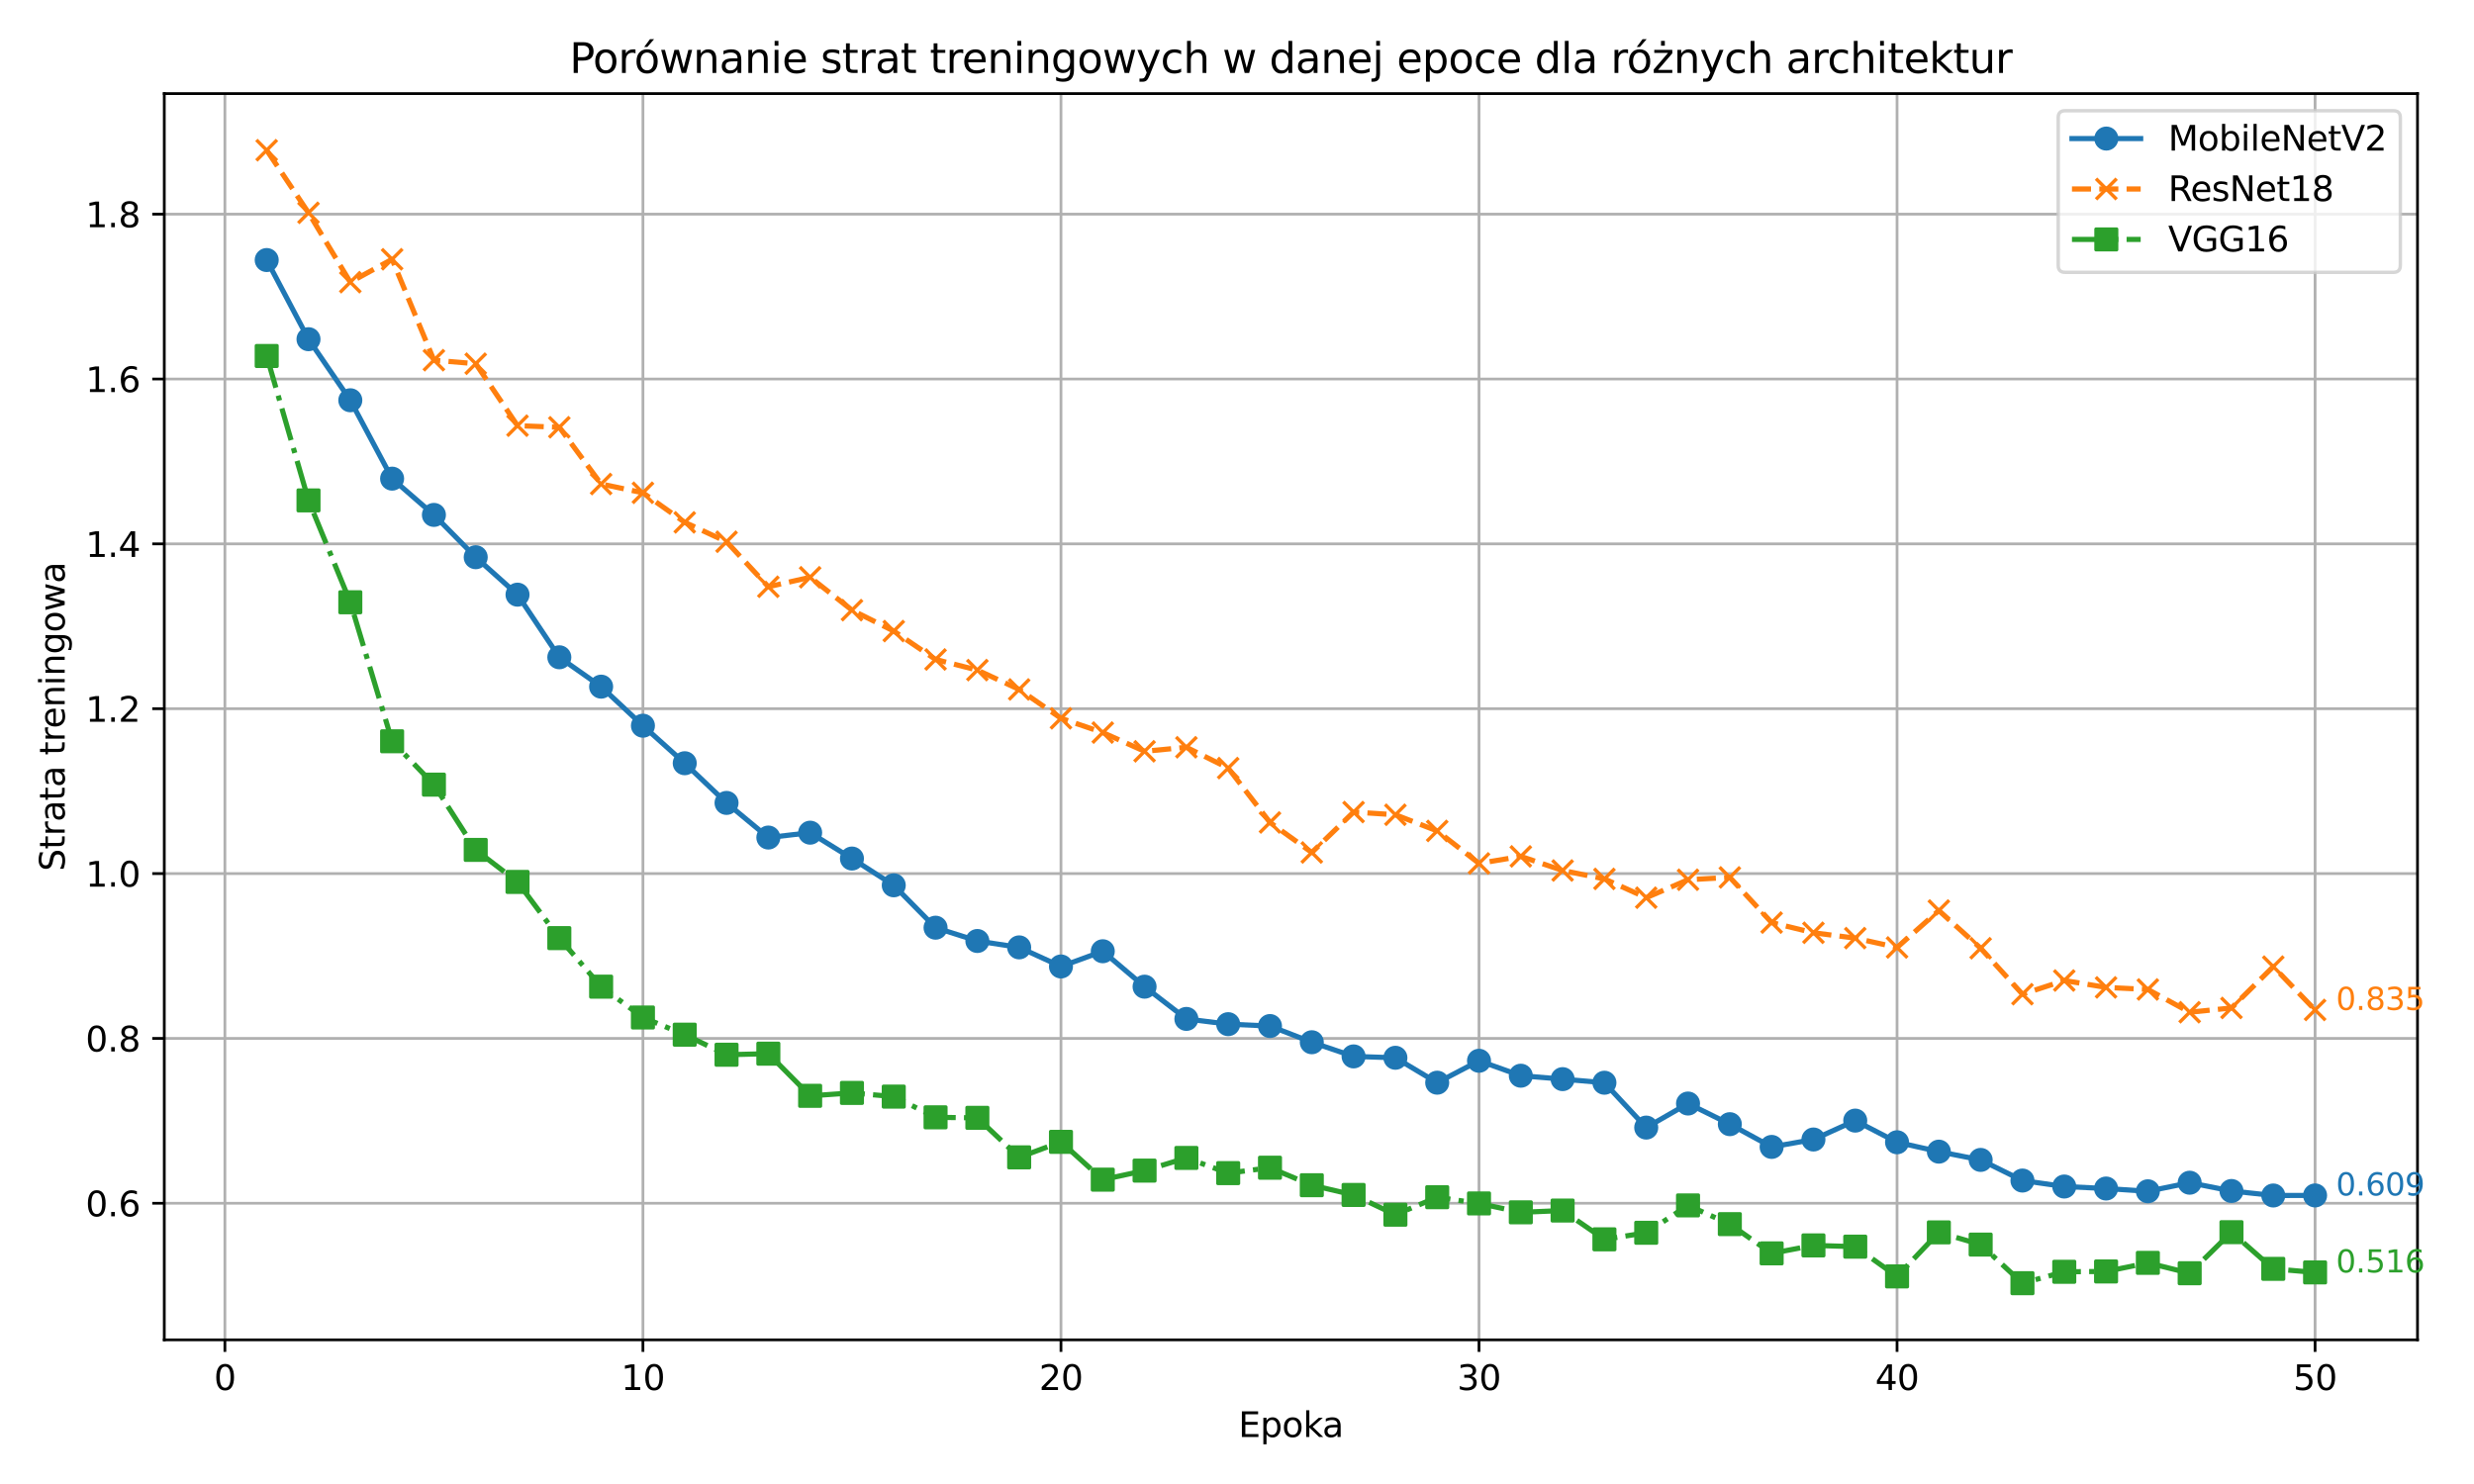 <?xml version="1.0" encoding="utf-8" standalone="no"?>
<!DOCTYPE svg PUBLIC "-//W3C//DTD SVG 1.1//EN"
  "http://www.w3.org/Graphics/SVG/1.1/DTD/svg11.dtd">
<svg xmlns:xlink="http://www.w3.org/1999/xlink" width="720pt" height="432pt" viewBox="0 0 720 432" xmlns="http://www.w3.org/2000/svg" version="1.1">
 <defs>
  <style type="text/css">*{stroke-linejoin: round; stroke-linecap: butt}</style>
 </defs>
 <g id="figure_1">
  <g id="patch_1">
   <path d="M 0 432 
L 720 432 
L 720 0 
L 0 0 
z
" style="fill: #ffffff"/>
  </g>
  <g id="axes_1">
   <g id="patch_2">
    <path d="M 47.81 390.04 
L 703.557 390.04 
L 703.557 27.24 
L 47.81 27.24 
z
" style="fill: #ffffff"/>
   </g>
   <g id="matplotlib.axis_1">
    <g id="xtick_1">
     <g id="line2d_1">
      <path d="M 65.451 390.04 
L 65.451 27.24 
" clip-path="url(#p99e6f3d05a)" style="fill: none; stroke: #b0b0b0; stroke-width: 0.8; stroke-linecap: square"/>
     </g>
     <g id="line2d_2">
      <defs>
       <path id="m5aa8c897f3" d="M 0 0 
L 0 3.5 
" style="stroke: #000000; stroke-width: 0.8"/>
      </defs>
      <g>
       <use xlink:href="#m5aa8c897f3" x="65.451" y="390.04" style="stroke: #000000; stroke-width: 0.8"/>
      </g>
     </g>
     <g id="text_1">
      <!-- 0 -->
      <g transform="translate(62.269 404.638) scale(0.1 -0.1)">
       <defs>
        <path id="DejaVuSans-30" d="M 2034 4250 
Q 1547 4250 1301 3770 
Q 1056 3291 1056 2328 
Q 1056 1369 1301 889 
Q 1547 409 2034 409 
Q 2525 409 2770 889 
Q 3016 1369 3016 2328 
Q 3016 3291 2770 3770 
Q 2525 4250 2034 4250 
z
M 2034 4750 
Q 2819 4750 3233 4129 
Q 3647 3509 3647 2328 
Q 3647 1150 3233 529 
Q 2819 -91 2034 -91 
Q 1250 -91 836 529 
Q 422 1150 422 2328 
Q 422 3509 836 4129 
Q 1250 4750 2034 4750 
z
" transform="scale(0.016)"/>
       </defs>
       <use xlink:href="#DejaVuSans-30"/>
      </g>
     </g>
    </g>
    <g id="xtick_2">
     <g id="line2d_3">
      <path d="M 187.111 390.04 
L 187.111 27.24 
" clip-path="url(#p99e6f3d05a)" style="fill: none; stroke: #b0b0b0; stroke-width: 0.8; stroke-linecap: square"/>
     </g>
     <g id="line2d_4">
      <g>
       <use xlink:href="#m5aa8c897f3" x="187.111" y="390.04" style="stroke: #000000; stroke-width: 0.8"/>
      </g>
     </g>
     <g id="text_2">
      <!-- 10 -->
      <g transform="translate(180.748 404.638) scale(0.1 -0.1)">
       <defs>
        <path id="DejaVuSans-31" d="M 794 531 
L 1825 531 
L 1825 4091 
L 703 3866 
L 703 4441 
L 1819 4666 
L 2450 4666 
L 2450 531 
L 3481 531 
L 3481 0 
L 794 0 
L 794 531 
z
" transform="scale(0.016)"/>
       </defs>
       <use xlink:href="#DejaVuSans-31"/>
       <use xlink:href="#DejaVuSans-30" transform="translate(63.623 0)"/>
      </g>
     </g>
    </g>
    <g id="xtick_3">
     <g id="line2d_5">
      <path d="M 308.771 390.04 
L 308.771 27.24 
" clip-path="url(#p99e6f3d05a)" style="fill: none; stroke: #b0b0b0; stroke-width: 0.8; stroke-linecap: square"/>
     </g>
     <g id="line2d_6">
      <g>
       <use xlink:href="#m5aa8c897f3" x="308.771" y="390.04" style="stroke: #000000; stroke-width: 0.8"/>
      </g>
     </g>
     <g id="text_3">
      <!-- 20 -->
      <g transform="translate(302.408 404.638) scale(0.1 -0.1)">
       <defs>
        <path id="DejaVuSans-32" d="M 1228 531 
L 3431 531 
L 3431 0 
L 469 0 
L 469 531 
Q 828 903 1448 1529 
Q 2069 2156 2228 2338 
Q 2531 2678 2651 2914 
Q 2772 3150 2772 3378 
Q 2772 3750 2511 3984 
Q 2250 4219 1831 4219 
Q 1534 4219 1204 4116 
Q 875 4013 500 3803 
L 500 4441 
Q 881 4594 1212 4672 
Q 1544 4750 1819 4750 
Q 2544 4750 2975 4387 
Q 3406 4025 3406 3419 
Q 3406 3131 3298 2873 
Q 3191 2616 2906 2266 
Q 2828 2175 2409 1742 
Q 1991 1309 1228 531 
z
" transform="scale(0.016)"/>
       </defs>
       <use xlink:href="#DejaVuSans-32"/>
       <use xlink:href="#DejaVuSans-30" transform="translate(63.623 0)"/>
      </g>
     </g>
    </g>
    <g id="xtick_4">
     <g id="line2d_7">
      <path d="M 430.431 390.04 
L 430.431 27.24 
" clip-path="url(#p99e6f3d05a)" style="fill: none; stroke: #b0b0b0; stroke-width: 0.8; stroke-linecap: square"/>
     </g>
     <g id="line2d_8">
      <g>
       <use xlink:href="#m5aa8c897f3" x="430.431" y="390.04" style="stroke: #000000; stroke-width: 0.8"/>
      </g>
     </g>
     <g id="text_4">
      <!-- 30 -->
      <g transform="translate(424.068 404.638) scale(0.1 -0.1)">
       <defs>
        <path id="DejaVuSans-33" d="M 2597 2516 
Q 3050 2419 3304 2112 
Q 3559 1806 3559 1356 
Q 3559 666 3084 287 
Q 2609 -91 1734 -91 
Q 1441 -91 1130 -33 
Q 819 25 488 141 
L 488 750 
Q 750 597 1062 519 
Q 1375 441 1716 441 
Q 2309 441 2620 675 
Q 2931 909 2931 1356 
Q 2931 1769 2642 2001 
Q 2353 2234 1838 2234 
L 1294 2234 
L 1294 2753 
L 1863 2753 
Q 2328 2753 2575 2939 
Q 2822 3125 2822 3475 
Q 2822 3834 2567 4026 
Q 2313 4219 1838 4219 
Q 1578 4219 1281 4162 
Q 984 4106 628 3988 
L 628 4550 
Q 988 4650 1302 4700 
Q 1616 4750 1894 4750 
Q 2613 4750 3031 4423 
Q 3450 4097 3450 3541 
Q 3450 3153 3228 2886 
Q 3006 2619 2597 2516 
z
" transform="scale(0.016)"/>
       </defs>
       <use xlink:href="#DejaVuSans-33"/>
       <use xlink:href="#DejaVuSans-30" transform="translate(63.623 0)"/>
      </g>
     </g>
    </g>
    <g id="xtick_5">
     <g id="line2d_9">
      <path d="M 552.091 390.04 
L 552.091 27.24 
" clip-path="url(#p99e6f3d05a)" style="fill: none; stroke: #b0b0b0; stroke-width: 0.8; stroke-linecap: square"/>
     </g>
     <g id="line2d_10">
      <g>
       <use xlink:href="#m5aa8c897f3" x="552.091" y="390.04" style="stroke: #000000; stroke-width: 0.8"/>
      </g>
     </g>
     <g id="text_5">
      <!-- 40 -->
      <g transform="translate(545.728 404.638) scale(0.1 -0.1)">
       <defs>
        <path id="DejaVuSans-34" d="M 2419 4116 
L 825 1625 
L 2419 1625 
L 2419 4116 
z
M 2253 4666 
L 3047 4666 
L 3047 1625 
L 3713 1625 
L 3713 1100 
L 3047 1100 
L 3047 0 
L 2419 0 
L 2419 1100 
L 313 1100 
L 313 1709 
L 2253 4666 
z
" transform="scale(0.016)"/>
       </defs>
       <use xlink:href="#DejaVuSans-34"/>
       <use xlink:href="#DejaVuSans-30" transform="translate(63.623 0)"/>
      </g>
     </g>
    </g>
    <g id="xtick_6">
     <g id="line2d_11">
      <path d="M 673.751 390.04 
L 673.751 27.24 
" clip-path="url(#p99e6f3d05a)" style="fill: none; stroke: #b0b0b0; stroke-width: 0.8; stroke-linecap: square"/>
     </g>
     <g id="line2d_12">
      <g>
       <use xlink:href="#m5aa8c897f3" x="673.751" y="390.04" style="stroke: #000000; stroke-width: 0.8"/>
      </g>
     </g>
     <g id="text_6">
      <!-- 50 -->
      <g transform="translate(667.388 404.638) scale(0.1 -0.1)">
       <defs>
        <path id="DejaVuSans-35" d="M 691 4666 
L 3169 4666 
L 3169 4134 
L 1269 4134 
L 1269 2991 
Q 1406 3038 1543 3061 
Q 1681 3084 1819 3084 
Q 2600 3084 3056 2656 
Q 3513 2228 3513 1497 
Q 3513 744 3044 326 
Q 2575 -91 1722 -91 
Q 1428 -91 1123 -41 
Q 819 9 494 109 
L 494 744 
Q 775 591 1075 516 
Q 1375 441 1709 441 
Q 2250 441 2565 725 
Q 2881 1009 2881 1497 
Q 2881 1984 2565 2268 
Q 2250 2553 1709 2553 
Q 1456 2553 1204 2497 
Q 953 2441 691 2322 
L 691 4666 
z
" transform="scale(0.016)"/>
       </defs>
       <use xlink:href="#DejaVuSans-35"/>
       <use xlink:href="#DejaVuSans-30" transform="translate(63.623 0)"/>
      </g>
     </g>
    </g>
    <g id="text_7">
     <!-- Epoka -->
     <g transform="translate(360.419 418.317) scale(0.1 -0.1)">
      <defs>
       <path id="DejaVuSans-45" d="M 628 4666 
L 3578 4666 
L 3578 4134 
L 1259 4134 
L 1259 2753 
L 3481 2753 
L 3481 2222 
L 1259 2222 
L 1259 531 
L 3634 531 
L 3634 0 
L 628 0 
L 628 4666 
z
" transform="scale(0.016)"/>
       <path id="DejaVuSans-70" d="M 1159 525 
L 1159 -1331 
L 581 -1331 
L 581 3500 
L 1159 3500 
L 1159 2969 
Q 1341 3281 1617 3432 
Q 1894 3584 2278 3584 
Q 2916 3584 3314 3078 
Q 3713 2572 3713 1747 
Q 3713 922 3314 415 
Q 2916 -91 2278 -91 
Q 1894 -91 1617 61 
Q 1341 213 1159 525 
z
M 3116 1747 
Q 3116 2381 2855 2742 
Q 2594 3103 2138 3103 
Q 1681 3103 1420 2742 
Q 1159 2381 1159 1747 
Q 1159 1113 1420 752 
Q 1681 391 2138 391 
Q 2594 391 2855 752 
Q 3116 1113 3116 1747 
z
" transform="scale(0.016)"/>
       <path id="DejaVuSans-6f" d="M 1959 3097 
Q 1497 3097 1228 2736 
Q 959 2375 959 1747 
Q 959 1119 1226 758 
Q 1494 397 1959 397 
Q 2419 397 2687 759 
Q 2956 1122 2956 1747 
Q 2956 2369 2687 2733 
Q 2419 3097 1959 3097 
z
M 1959 3584 
Q 2709 3584 3137 3096 
Q 3566 2609 3566 1747 
Q 3566 888 3137 398 
Q 2709 -91 1959 -91 
Q 1206 -91 779 398 
Q 353 888 353 1747 
Q 353 2609 779 3096 
Q 1206 3584 1959 3584 
z
" transform="scale(0.016)"/>
       <path id="DejaVuSans-6b" d="M 581 4863 
L 1159 4863 
L 1159 1991 
L 2875 3500 
L 3609 3500 
L 1753 1863 
L 3688 0 
L 2938 0 
L 1159 1709 
L 1159 0 
L 581 0 
L 581 4863 
z
" transform="scale(0.016)"/>
       <path id="DejaVuSans-61" d="M 2194 1759 
Q 1497 1759 1228 1600 
Q 959 1441 959 1056 
Q 959 750 1161 570 
Q 1363 391 1709 391 
Q 2188 391 2477 730 
Q 2766 1069 2766 1631 
L 2766 1759 
L 2194 1759 
z
M 3341 1997 
L 3341 0 
L 2766 0 
L 2766 531 
Q 2569 213 2275 61 
Q 1981 -91 1556 -91 
Q 1019 -91 701 211 
Q 384 513 384 1019 
Q 384 1609 779 1909 
Q 1175 2209 1959 2209 
L 2766 2209 
L 2766 2266 
Q 2766 2663 2505 2880 
Q 2244 3097 1772 3097 
Q 1472 3097 1187 3025 
Q 903 2953 641 2809 
L 641 3341 
Q 956 3463 1253 3523 
Q 1550 3584 1831 3584 
Q 2591 3584 2966 3190 
Q 3341 2797 3341 1997 
z
" transform="scale(0.016)"/>
      </defs>
      <use xlink:href="#DejaVuSans-45"/>
      <use xlink:href="#DejaVuSans-70" transform="translate(63.184 0)"/>
      <use xlink:href="#DejaVuSans-6f" transform="translate(126.66 0)"/>
      <use xlink:href="#DejaVuSans-6b" transform="translate(187.842 0)"/>
      <use xlink:href="#DejaVuSans-61" transform="translate(244.002 0)"/>
     </g>
    </g>
   </g>
   <g id="matplotlib.axis_2">
    <g id="ytick_1">
     <g id="line2d_13">
      <path d="M 47.81 350.277 
L 703.557 350.277 
" clip-path="url(#p99e6f3d05a)" style="fill: none; stroke: #b0b0b0; stroke-width: 0.8; stroke-linecap: square"/>
     </g>
     <g id="line2d_14">
      <defs>
       <path id="m48d3a38887" d="M 0 0 
L -3.5 0 
" style="stroke: #000000; stroke-width: 0.8"/>
      </defs>
      <g>
       <use xlink:href="#m48d3a38887" x="47.81" y="350.277" style="stroke: #000000; stroke-width: 0.8"/>
      </g>
     </g>
     <g id="text_8">
      <!-- 0.6 -->
      <g transform="translate(24.907 354.076) scale(0.1 -0.1)">
       <defs>
        <path id="DejaVuSans-2e" d="M 684 794 
L 1344 794 
L 1344 0 
L 684 0 
L 684 794 
z
" transform="scale(0.016)"/>
        <path id="DejaVuSans-36" d="M 2113 2584 
Q 1688 2584 1439 2293 
Q 1191 2003 1191 1497 
Q 1191 994 1439 701 
Q 1688 409 2113 409 
Q 2538 409 2786 701 
Q 3034 994 3034 1497 
Q 3034 2003 2786 2293 
Q 2538 2584 2113 2584 
z
M 3366 4563 
L 3366 3988 
Q 3128 4100 2886 4159 
Q 2644 4219 2406 4219 
Q 1781 4219 1451 3797 
Q 1122 3375 1075 2522 
Q 1259 2794 1537 2939 
Q 1816 3084 2150 3084 
Q 2853 3084 3261 2657 
Q 3669 2231 3669 1497 
Q 3669 778 3244 343 
Q 2819 -91 2113 -91 
Q 1303 -91 875 529 
Q 447 1150 447 2328 
Q 447 3434 972 4092 
Q 1497 4750 2381 4750 
Q 2619 4750 2861 4703 
Q 3103 4656 3366 4563 
z
" transform="scale(0.016)"/>
       </defs>
       <use xlink:href="#DejaVuSans-30"/>
       <use xlink:href="#DejaVuSans-2e" transform="translate(63.623 0)"/>
       <use xlink:href="#DejaVuSans-36" transform="translate(95.41 0)"/>
      </g>
     </g>
    </g>
    <g id="ytick_2">
     <g id="line2d_15">
      <path d="M 47.81 302.288 
L 703.557 302.288 
" clip-path="url(#p99e6f3d05a)" style="fill: none; stroke: #b0b0b0; stroke-width: 0.8; stroke-linecap: square"/>
     </g>
     <g id="line2d_16">
      <g>
       <use xlink:href="#m48d3a38887" x="47.81" y="302.288" style="stroke: #000000; stroke-width: 0.8"/>
      </g>
     </g>
     <g id="text_9">
      <!-- 0.8 -->
      <g transform="translate(24.907 306.087) scale(0.1 -0.1)">
       <defs>
        <path id="DejaVuSans-38" d="M 2034 2216 
Q 1584 2216 1326 1975 
Q 1069 1734 1069 1313 
Q 1069 891 1326 650 
Q 1584 409 2034 409 
Q 2484 409 2743 651 
Q 3003 894 3003 1313 
Q 3003 1734 2745 1975 
Q 2488 2216 2034 2216 
z
M 1403 2484 
Q 997 2584 770 2862 
Q 544 3141 544 3541 
Q 544 4100 942 4425 
Q 1341 4750 2034 4750 
Q 2731 4750 3128 4425 
Q 3525 4100 3525 3541 
Q 3525 3141 3298 2862 
Q 3072 2584 2669 2484 
Q 3125 2378 3379 2068 
Q 3634 1759 3634 1313 
Q 3634 634 3220 271 
Q 2806 -91 2034 -91 
Q 1263 -91 848 271 
Q 434 634 434 1313 
Q 434 1759 690 2068 
Q 947 2378 1403 2484 
z
M 1172 3481 
Q 1172 3119 1398 2916 
Q 1625 2713 2034 2713 
Q 2441 2713 2670 2916 
Q 2900 3119 2900 3481 
Q 2900 3844 2670 4047 
Q 2441 4250 2034 4250 
Q 1625 4250 1398 4047 
Q 1172 3844 1172 3481 
z
" transform="scale(0.016)"/>
       </defs>
       <use xlink:href="#DejaVuSans-30"/>
       <use xlink:href="#DejaVuSans-2e" transform="translate(63.623 0)"/>
       <use xlink:href="#DejaVuSans-38" transform="translate(95.41 0)"/>
      </g>
     </g>
    </g>
    <g id="ytick_3">
     <g id="line2d_17">
      <path d="M 47.81 254.299 
L 703.557 254.299 
" clip-path="url(#p99e6f3d05a)" style="fill: none; stroke: #b0b0b0; stroke-width: 0.8; stroke-linecap: square"/>
     </g>
     <g id="line2d_18">
      <g>
       <use xlink:href="#m48d3a38887" x="47.81" y="254.299" style="stroke: #000000; stroke-width: 0.8"/>
      </g>
     </g>
     <g id="text_10">
      <!-- 1.0 -->
      <g transform="translate(24.907 258.099) scale(0.1 -0.1)">
       <use xlink:href="#DejaVuSans-31"/>
       <use xlink:href="#DejaVuSans-2e" transform="translate(63.623 0)"/>
       <use xlink:href="#DejaVuSans-30" transform="translate(95.41 0)"/>
      </g>
     </g>
    </g>
    <g id="ytick_4">
     <g id="line2d_19">
      <path d="M 47.81 206.311 
L 703.557 206.311 
" clip-path="url(#p99e6f3d05a)" style="fill: none; stroke: #b0b0b0; stroke-width: 0.8; stroke-linecap: square"/>
     </g>
     <g id="line2d_20">
      <g>
       <use xlink:href="#m48d3a38887" x="47.81" y="206.311" style="stroke: #000000; stroke-width: 0.8"/>
      </g>
     </g>
     <g id="text_11">
      <!-- 1.2 -->
      <g transform="translate(24.907 210.11) scale(0.1 -0.1)">
       <use xlink:href="#DejaVuSans-31"/>
       <use xlink:href="#DejaVuSans-2e" transform="translate(63.623 0)"/>
       <use xlink:href="#DejaVuSans-32" transform="translate(95.41 0)"/>
      </g>
     </g>
    </g>
    <g id="ytick_5">
     <g id="line2d_21">
      <path d="M 47.81 158.322 
L 703.557 158.322 
" clip-path="url(#p99e6f3d05a)" style="fill: none; stroke: #b0b0b0; stroke-width: 0.8; stroke-linecap: square"/>
     </g>
     <g id="line2d_22">
      <g>
       <use xlink:href="#m48d3a38887" x="47.81" y="158.322" style="stroke: #000000; stroke-width: 0.8"/>
      </g>
     </g>
     <g id="text_12">
      <!-- 1.4 -->
      <g transform="translate(24.907 162.122) scale(0.1 -0.1)">
       <use xlink:href="#DejaVuSans-31"/>
       <use xlink:href="#DejaVuSans-2e" transform="translate(63.623 0)"/>
       <use xlink:href="#DejaVuSans-34" transform="translate(95.41 0)"/>
      </g>
     </g>
    </g>
    <g id="ytick_6">
     <g id="line2d_23">
      <path d="M 47.81 110.334 
L 703.557 110.334 
" clip-path="url(#p99e6f3d05a)" style="fill: none; stroke: #b0b0b0; stroke-width: 0.8; stroke-linecap: square"/>
     </g>
     <g id="line2d_24">
      <g>
       <use xlink:href="#m48d3a38887" x="47.81" y="110.334" style="stroke: #000000; stroke-width: 0.8"/>
      </g>
     </g>
     <g id="text_13">
      <!-- 1.6 -->
      <g transform="translate(24.907 114.133) scale(0.1 -0.1)">
       <use xlink:href="#DejaVuSans-31"/>
       <use xlink:href="#DejaVuSans-2e" transform="translate(63.623 0)"/>
       <use xlink:href="#DejaVuSans-36" transform="translate(95.41 0)"/>
      </g>
     </g>
    </g>
    <g id="ytick_7">
     <g id="line2d_25">
      <path d="M 47.81 62.345 
L 703.557 62.345 
" clip-path="url(#p99e6f3d05a)" style="fill: none; stroke: #b0b0b0; stroke-width: 0.8; stroke-linecap: square"/>
     </g>
     <g id="line2d_26">
      <g>
       <use xlink:href="#m48d3a38887" x="47.81" y="62.345" style="stroke: #000000; stroke-width: 0.8"/>
      </g>
     </g>
     <g id="text_14">
      <!-- 1.8 -->
      <g transform="translate(24.907 66.144) scale(0.1 -0.1)">
       <use xlink:href="#DejaVuSans-31"/>
       <use xlink:href="#DejaVuSans-2e" transform="translate(63.623 0)"/>
       <use xlink:href="#DejaVuSans-38" transform="translate(95.41 0)"/>
      </g>
     </g>
    </g>
    <g id="text_15">
     <!-- Strata treningowa -->
     <g transform="translate(18.827 253.6) rotate(-90) scale(0.1 -0.1)">
      <defs>
       <path id="DejaVuSans-53" d="M 3425 4513 
L 3425 3897 
Q 3066 4069 2747 4153 
Q 2428 4238 2131 4238 
Q 1616 4238 1336 4038 
Q 1056 3838 1056 3469 
Q 1056 3159 1242 3001 
Q 1428 2844 1947 2747 
L 2328 2669 
Q 3034 2534 3370 2195 
Q 3706 1856 3706 1288 
Q 3706 609 3251 259 
Q 2797 -91 1919 -91 
Q 1588 -91 1214 -16 
Q 841 59 441 206 
L 441 856 
Q 825 641 1194 531 
Q 1563 422 1919 422 
Q 2459 422 2753 634 
Q 3047 847 3047 1241 
Q 3047 1584 2836 1778 
Q 2625 1972 2144 2069 
L 1759 2144 
Q 1053 2284 737 2584 
Q 422 2884 422 3419 
Q 422 4038 858 4394 
Q 1294 4750 2059 4750 
Q 2388 4750 2728 4690 
Q 3069 4631 3425 4513 
z
" transform="scale(0.016)"/>
       <path id="DejaVuSans-74" d="M 1172 4494 
L 1172 3500 
L 2356 3500 
L 2356 3053 
L 1172 3053 
L 1172 1153 
Q 1172 725 1289 603 
Q 1406 481 1766 481 
L 2356 481 
L 2356 0 
L 1766 0 
Q 1100 0 847 248 
Q 594 497 594 1153 
L 594 3053 
L 172 3053 
L 172 3500 
L 594 3500 
L 594 4494 
L 1172 4494 
z
" transform="scale(0.016)"/>
       <path id="DejaVuSans-72" d="M 2631 2963 
Q 2534 3019 2420 3045 
Q 2306 3072 2169 3072 
Q 1681 3072 1420 2755 
Q 1159 2438 1159 1844 
L 1159 0 
L 581 0 
L 581 3500 
L 1159 3500 
L 1159 2956 
Q 1341 3275 1631 3429 
Q 1922 3584 2338 3584 
Q 2397 3584 2469 3576 
Q 2541 3569 2628 3553 
L 2631 2963 
z
" transform="scale(0.016)"/>
       <path id="DejaVuSans-20" transform="scale(0.016)"/>
       <path id="DejaVuSans-65" d="M 3597 1894 
L 3597 1613 
L 953 1613 
Q 991 1019 1311 708 
Q 1631 397 2203 397 
Q 2534 397 2845 478 
Q 3156 559 3463 722 
L 3463 178 
Q 3153 47 2828 -22 
Q 2503 -91 2169 -91 
Q 1331 -91 842 396 
Q 353 884 353 1716 
Q 353 2575 817 3079 
Q 1281 3584 2069 3584 
Q 2775 3584 3186 3129 
Q 3597 2675 3597 1894 
z
M 3022 2063 
Q 3016 2534 2758 2815 
Q 2500 3097 2075 3097 
Q 1594 3097 1305 2825 
Q 1016 2553 972 2059 
L 3022 2063 
z
" transform="scale(0.016)"/>
       <path id="DejaVuSans-6e" d="M 3513 2113 
L 3513 0 
L 2938 0 
L 2938 2094 
Q 2938 2591 2744 2837 
Q 2550 3084 2163 3084 
Q 1697 3084 1428 2787 
Q 1159 2491 1159 1978 
L 1159 0 
L 581 0 
L 581 3500 
L 1159 3500 
L 1159 2956 
Q 1366 3272 1645 3428 
Q 1925 3584 2291 3584 
Q 2894 3584 3203 3211 
Q 3513 2838 3513 2113 
z
" transform="scale(0.016)"/>
       <path id="DejaVuSans-69" d="M 603 3500 
L 1178 3500 
L 1178 0 
L 603 0 
L 603 3500 
z
M 603 4863 
L 1178 4863 
L 1178 4134 
L 603 4134 
L 603 4863 
z
" transform="scale(0.016)"/>
       <path id="DejaVuSans-67" d="M 2906 1791 
Q 2906 2416 2648 2759 
Q 2391 3103 1925 3103 
Q 1463 3103 1205 2759 
Q 947 2416 947 1791 
Q 947 1169 1205 825 
Q 1463 481 1925 481 
Q 2391 481 2648 825 
Q 2906 1169 2906 1791 
z
M 3481 434 
Q 3481 -459 3084 -895 
Q 2688 -1331 1869 -1331 
Q 1566 -1331 1297 -1286 
Q 1028 -1241 775 -1147 
L 775 -588 
Q 1028 -725 1275 -790 
Q 1522 -856 1778 -856 
Q 2344 -856 2625 -561 
Q 2906 -266 2906 331 
L 2906 616 
Q 2728 306 2450 153 
Q 2172 0 1784 0 
Q 1141 0 747 490 
Q 353 981 353 1791 
Q 353 2603 747 3093 
Q 1141 3584 1784 3584 
Q 2172 3584 2450 3431 
Q 2728 3278 2906 2969 
L 2906 3500 
L 3481 3500 
L 3481 434 
z
" transform="scale(0.016)"/>
       <path id="DejaVuSans-77" d="M 269 3500 
L 844 3500 
L 1563 769 
L 2278 3500 
L 2956 3500 
L 3675 769 
L 4391 3500 
L 4966 3500 
L 4050 0 
L 3372 0 
L 2619 2869 
L 1863 0 
L 1184 0 
L 269 3500 
z
" transform="scale(0.016)"/>
      </defs>
      <use xlink:href="#DejaVuSans-53"/>
      <use xlink:href="#DejaVuSans-74" transform="translate(63.477 0)"/>
      <use xlink:href="#DejaVuSans-72" transform="translate(102.686 0)"/>
      <use xlink:href="#DejaVuSans-61" transform="translate(143.799 0)"/>
      <use xlink:href="#DejaVuSans-74" transform="translate(205.078 0)"/>
      <use xlink:href="#DejaVuSans-61" transform="translate(244.287 0)"/>
      <use xlink:href="#DejaVuSans-20" transform="translate(305.566 0)"/>
      <use xlink:href="#DejaVuSans-74" transform="translate(337.354 0)"/>
      <use xlink:href="#DejaVuSans-72" transform="translate(376.562 0)"/>
      <use xlink:href="#DejaVuSans-65" transform="translate(415.426 0)"/>
      <use xlink:href="#DejaVuSans-6e" transform="translate(476.949 0)"/>
      <use xlink:href="#DejaVuSans-69" transform="translate(540.328 0)"/>
      <use xlink:href="#DejaVuSans-6e" transform="translate(568.111 0)"/>
      <use xlink:href="#DejaVuSans-67" transform="translate(631.49 0)"/>
      <use xlink:href="#DejaVuSans-6f" transform="translate(694.967 0)"/>
      <use xlink:href="#DejaVuSans-77" transform="translate(756.148 0)"/>
      <use xlink:href="#DejaVuSans-61" transform="translate(837.936 0)"/>
     </g>
    </g>
   </g>
   <g id="line2d_27">
    <path d="M 77.617 75.699 
L 89.783 98.743 
L 101.949 116.519 
L 114.115 139.336 
L 126.281 149.894 
L 138.447 162.21 
L 150.613 173.109 
L 162.779 191.339 
L 174.945 199.888 
L 187.111 211.257 
L 199.277 222.18 
L 211.443 233.732 
L 223.609 243.814 
L 235.775 242.396 
L 247.941 249.926 
L 260.107 257.716 
L 272.273 270.056 
L 284.439 273.928 
L 296.605 275.787 
L 308.771 281.347 
L 320.937 276.915 
L 333.103 287.228 
L 345.269 296.611 
L 357.435 298.139 
L 369.601 298.685 
L 381.767 303.403 
L 393.933 307.524 
L 406.099 307.923 
L 418.265 315.175 
L 430.431 308.796 
L 442.597 313.144 
L 454.763 314.139 
L 466.929 315.188 
L 479.095 328.247 
L 491.261 321.241 
L 503.427 327.253 
L 515.593 333.873 
L 527.759 331.715 
L 539.925 326.214 
L 552.091 332.52 
L 564.257 335.249 
L 576.423 337.657 
L 588.589 343.664 
L 600.755 345.402 
L 612.921 345.985 
L 625.087 346.788 
L 637.253 344.293 
L 649.419 346.702 
L 661.585 348.014 
L 673.751 347.999 
" clip-path="url(#p99e6f3d05a)" style="fill: none; stroke: #1f77b4; stroke-width: 1.5; stroke-linecap: square"/>
    <defs>
     <path id="m5a733a3d01" d="M 0 3 
C 0.796 3 1.559 2.684 2.121 2.121 
C 2.684 1.559 3 0.796 3 0 
C 3 -0.796 2.684 -1.559 2.121 -2.121 
C 1.559 -2.684 0.796 -3 0 -3 
C -0.796 -3 -1.559 -2.684 -2.121 -2.121 
C -2.684 -1.559 -3 -0.796 -3 0 
C -3 0.796 -2.684 1.559 -2.121 2.121 
C -1.559 2.684 -0.796 3 0 3 
z
" style="stroke: #1f77b4"/>
    </defs>
    <g clip-path="url(#p99e6f3d05a)">
     <use xlink:href="#m5a733a3d01" x="77.617" y="75.699" style="fill: #1f77b4; stroke: #1f77b4"/>
     <use xlink:href="#m5a733a3d01" x="89.783" y="98.743" style="fill: #1f77b4; stroke: #1f77b4"/>
     <use xlink:href="#m5a733a3d01" x="101.949" y="116.519" style="fill: #1f77b4; stroke: #1f77b4"/>
     <use xlink:href="#m5a733a3d01" x="114.115" y="139.336" style="fill: #1f77b4; stroke: #1f77b4"/>
     <use xlink:href="#m5a733a3d01" x="126.281" y="149.894" style="fill: #1f77b4; stroke: #1f77b4"/>
     <use xlink:href="#m5a733a3d01" x="138.447" y="162.21" style="fill: #1f77b4; stroke: #1f77b4"/>
     <use xlink:href="#m5a733a3d01" x="150.613" y="173.109" style="fill: #1f77b4; stroke: #1f77b4"/>
     <use xlink:href="#m5a733a3d01" x="162.779" y="191.339" style="fill: #1f77b4; stroke: #1f77b4"/>
     <use xlink:href="#m5a733a3d01" x="174.945" y="199.888" style="fill: #1f77b4; stroke: #1f77b4"/>
     <use xlink:href="#m5a733a3d01" x="187.111" y="211.257" style="fill: #1f77b4; stroke: #1f77b4"/>
     <use xlink:href="#m5a733a3d01" x="199.277" y="222.18" style="fill: #1f77b4; stroke: #1f77b4"/>
     <use xlink:href="#m5a733a3d01" x="211.443" y="233.732" style="fill: #1f77b4; stroke: #1f77b4"/>
     <use xlink:href="#m5a733a3d01" x="223.609" y="243.814" style="fill: #1f77b4; stroke: #1f77b4"/>
     <use xlink:href="#m5a733a3d01" x="235.775" y="242.396" style="fill: #1f77b4; stroke: #1f77b4"/>
     <use xlink:href="#m5a733a3d01" x="247.941" y="249.926" style="fill: #1f77b4; stroke: #1f77b4"/>
     <use xlink:href="#m5a733a3d01" x="260.107" y="257.716" style="fill: #1f77b4; stroke: #1f77b4"/>
     <use xlink:href="#m5a733a3d01" x="272.273" y="270.056" style="fill: #1f77b4; stroke: #1f77b4"/>
     <use xlink:href="#m5a733a3d01" x="284.439" y="273.928" style="fill: #1f77b4; stroke: #1f77b4"/>
     <use xlink:href="#m5a733a3d01" x="296.605" y="275.787" style="fill: #1f77b4; stroke: #1f77b4"/>
     <use xlink:href="#m5a733a3d01" x="308.771" y="281.347" style="fill: #1f77b4; stroke: #1f77b4"/>
     <use xlink:href="#m5a733a3d01" x="320.937" y="276.915" style="fill: #1f77b4; stroke: #1f77b4"/>
     <use xlink:href="#m5a733a3d01" x="333.103" y="287.228" style="fill: #1f77b4; stroke: #1f77b4"/>
     <use xlink:href="#m5a733a3d01" x="345.269" y="296.611" style="fill: #1f77b4; stroke: #1f77b4"/>
     <use xlink:href="#m5a733a3d01" x="357.435" y="298.139" style="fill: #1f77b4; stroke: #1f77b4"/>
     <use xlink:href="#m5a733a3d01" x="369.601" y="298.685" style="fill: #1f77b4; stroke: #1f77b4"/>
     <use xlink:href="#m5a733a3d01" x="381.767" y="303.403" style="fill: #1f77b4; stroke: #1f77b4"/>
     <use xlink:href="#m5a733a3d01" x="393.933" y="307.524" style="fill: #1f77b4; stroke: #1f77b4"/>
     <use xlink:href="#m5a733a3d01" x="406.099" y="307.923" style="fill: #1f77b4; stroke: #1f77b4"/>
     <use xlink:href="#m5a733a3d01" x="418.265" y="315.175" style="fill: #1f77b4; stroke: #1f77b4"/>
     <use xlink:href="#m5a733a3d01" x="430.431" y="308.796" style="fill: #1f77b4; stroke: #1f77b4"/>
     <use xlink:href="#m5a733a3d01" x="442.597" y="313.144" style="fill: #1f77b4; stroke: #1f77b4"/>
     <use xlink:href="#m5a733a3d01" x="454.763" y="314.139" style="fill: #1f77b4; stroke: #1f77b4"/>
     <use xlink:href="#m5a733a3d01" x="466.929" y="315.188" style="fill: #1f77b4; stroke: #1f77b4"/>
     <use xlink:href="#m5a733a3d01" x="479.095" y="328.247" style="fill: #1f77b4; stroke: #1f77b4"/>
     <use xlink:href="#m5a733a3d01" x="491.261" y="321.241" style="fill: #1f77b4; stroke: #1f77b4"/>
     <use xlink:href="#m5a733a3d01" x="503.427" y="327.253" style="fill: #1f77b4; stroke: #1f77b4"/>
     <use xlink:href="#m5a733a3d01" x="515.593" y="333.873" style="fill: #1f77b4; stroke: #1f77b4"/>
     <use xlink:href="#m5a733a3d01" x="527.759" y="331.715" style="fill: #1f77b4; stroke: #1f77b4"/>
     <use xlink:href="#m5a733a3d01" x="539.925" y="326.214" style="fill: #1f77b4; stroke: #1f77b4"/>
     <use xlink:href="#m5a733a3d01" x="552.091" y="332.52" style="fill: #1f77b4; stroke: #1f77b4"/>
     <use xlink:href="#m5a733a3d01" x="564.257" y="335.249" style="fill: #1f77b4; stroke: #1f77b4"/>
     <use xlink:href="#m5a733a3d01" x="576.423" y="337.657" style="fill: #1f77b4; stroke: #1f77b4"/>
     <use xlink:href="#m5a733a3d01" x="588.589" y="343.664" style="fill: #1f77b4; stroke: #1f77b4"/>
     <use xlink:href="#m5a733a3d01" x="600.755" y="345.402" style="fill: #1f77b4; stroke: #1f77b4"/>
     <use xlink:href="#m5a733a3d01" x="612.921" y="345.985" style="fill: #1f77b4; stroke: #1f77b4"/>
     <use xlink:href="#m5a733a3d01" x="625.087" y="346.788" style="fill: #1f77b4; stroke: #1f77b4"/>
     <use xlink:href="#m5a733a3d01" x="637.253" y="344.293" style="fill: #1f77b4; stroke: #1f77b4"/>
     <use xlink:href="#m5a733a3d01" x="649.419" y="346.702" style="fill: #1f77b4; stroke: #1f77b4"/>
     <use xlink:href="#m5a733a3d01" x="661.585" y="348.014" style="fill: #1f77b4; stroke: #1f77b4"/>
     <use xlink:href="#m5a733a3d01" x="673.751" y="347.999" style="fill: #1f77b4; stroke: #1f77b4"/>
    </g>
   </g>
   <g id="line2d_28">
    <path d="M 77.617 43.731 
L 89.783 61.943 
L 101.949 82.14 
L 114.115 75.475 
L 126.281 104.853 
L 138.447 105.876 
L 150.613 123.918 
L 162.779 124.38 
L 174.945 140.901 
L 187.111 143.451 
L 199.277 152.061 
L 211.443 157.701 
L 223.609 170.809 
L 235.775 168.049 
L 247.941 177.62 
L 260.107 183.707 
L 272.273 191.975 
L 284.439 195.071 
L 296.605 200.697 
L 308.771 209.105 
L 320.937 213.254 
L 333.103 218.709 
L 345.269 217.538 
L 357.435 223.596 
L 369.601 239.418 
L 381.767 248.161 
L 393.933 236.393 
L 406.099 237.177 
L 418.265 241.884 
L 430.431 251.343 
L 442.597 249.301 
L 454.763 253.406 
L 466.929 255.852 
L 479.095 261.324 
L 491.261 256.098 
L 503.427 255.413 
L 515.593 268.567 
L 527.759 271.53 
L 539.925 273.093 
L 552.091 275.807 
L 564.257 265.06 
L 576.423 276.038 
L 588.589 289.413 
L 600.755 285.432 
L 612.921 287.437 
L 625.087 288.038 
L 637.253 294.663 
L 649.419 293.421 
L 661.585 281.39 
L 673.751 293.998 
" clip-path="url(#p99e6f3d05a)" style="fill: none; stroke-dasharray: 5.55,2.4; stroke-dashoffset: 0; stroke: #ff7f0e; stroke-width: 1.5"/>
    <defs>
     <path id="m6d9718543d" d="M -3 3 
L 3 -3 
M -3 -3 
L 3 3 
" style="stroke: #ff7f0e"/>
    </defs>
    <g clip-path="url(#p99e6f3d05a)">
     <use xlink:href="#m6d9718543d" x="77.617" y="43.731" style="fill: #ff7f0e; stroke: #ff7f0e"/>
     <use xlink:href="#m6d9718543d" x="89.783" y="61.943" style="fill: #ff7f0e; stroke: #ff7f0e"/>
     <use xlink:href="#m6d9718543d" x="101.949" y="82.14" style="fill: #ff7f0e; stroke: #ff7f0e"/>
     <use xlink:href="#m6d9718543d" x="114.115" y="75.475" style="fill: #ff7f0e; stroke: #ff7f0e"/>
     <use xlink:href="#m6d9718543d" x="126.281" y="104.853" style="fill: #ff7f0e; stroke: #ff7f0e"/>
     <use xlink:href="#m6d9718543d" x="138.447" y="105.876" style="fill: #ff7f0e; stroke: #ff7f0e"/>
     <use xlink:href="#m6d9718543d" x="150.613" y="123.918" style="fill: #ff7f0e; stroke: #ff7f0e"/>
     <use xlink:href="#m6d9718543d" x="162.779" y="124.38" style="fill: #ff7f0e; stroke: #ff7f0e"/>
     <use xlink:href="#m6d9718543d" x="174.945" y="140.901" style="fill: #ff7f0e; stroke: #ff7f0e"/>
     <use xlink:href="#m6d9718543d" x="187.111" y="143.451" style="fill: #ff7f0e; stroke: #ff7f0e"/>
     <use xlink:href="#m6d9718543d" x="199.277" y="152.061" style="fill: #ff7f0e; stroke: #ff7f0e"/>
     <use xlink:href="#m6d9718543d" x="211.443" y="157.701" style="fill: #ff7f0e; stroke: #ff7f0e"/>
     <use xlink:href="#m6d9718543d" x="223.609" y="170.809" style="fill: #ff7f0e; stroke: #ff7f0e"/>
     <use xlink:href="#m6d9718543d" x="235.775" y="168.049" style="fill: #ff7f0e; stroke: #ff7f0e"/>
     <use xlink:href="#m6d9718543d" x="247.941" y="177.62" style="fill: #ff7f0e; stroke: #ff7f0e"/>
     <use xlink:href="#m6d9718543d" x="260.107" y="183.707" style="fill: #ff7f0e; stroke: #ff7f0e"/>
     <use xlink:href="#m6d9718543d" x="272.273" y="191.975" style="fill: #ff7f0e; stroke: #ff7f0e"/>
     <use xlink:href="#m6d9718543d" x="284.439" y="195.071" style="fill: #ff7f0e; stroke: #ff7f0e"/>
     <use xlink:href="#m6d9718543d" x="296.605" y="200.697" style="fill: #ff7f0e; stroke: #ff7f0e"/>
     <use xlink:href="#m6d9718543d" x="308.771" y="209.105" style="fill: #ff7f0e; stroke: #ff7f0e"/>
     <use xlink:href="#m6d9718543d" x="320.937" y="213.254" style="fill: #ff7f0e; stroke: #ff7f0e"/>
     <use xlink:href="#m6d9718543d" x="333.103" y="218.709" style="fill: #ff7f0e; stroke: #ff7f0e"/>
     <use xlink:href="#m6d9718543d" x="345.269" y="217.538" style="fill: #ff7f0e; stroke: #ff7f0e"/>
     <use xlink:href="#m6d9718543d" x="357.435" y="223.596" style="fill: #ff7f0e; stroke: #ff7f0e"/>
     <use xlink:href="#m6d9718543d" x="369.601" y="239.418" style="fill: #ff7f0e; stroke: #ff7f0e"/>
     <use xlink:href="#m6d9718543d" x="381.767" y="248.161" style="fill: #ff7f0e; stroke: #ff7f0e"/>
     <use xlink:href="#m6d9718543d" x="393.933" y="236.393" style="fill: #ff7f0e; stroke: #ff7f0e"/>
     <use xlink:href="#m6d9718543d" x="406.099" y="237.177" style="fill: #ff7f0e; stroke: #ff7f0e"/>
     <use xlink:href="#m6d9718543d" x="418.265" y="241.884" style="fill: #ff7f0e; stroke: #ff7f0e"/>
     <use xlink:href="#m6d9718543d" x="430.431" y="251.343" style="fill: #ff7f0e; stroke: #ff7f0e"/>
     <use xlink:href="#m6d9718543d" x="442.597" y="249.301" style="fill: #ff7f0e; stroke: #ff7f0e"/>
     <use xlink:href="#m6d9718543d" x="454.763" y="253.406" style="fill: #ff7f0e; stroke: #ff7f0e"/>
     <use xlink:href="#m6d9718543d" x="466.929" y="255.852" style="fill: #ff7f0e; stroke: #ff7f0e"/>
     <use xlink:href="#m6d9718543d" x="479.095" y="261.324" style="fill: #ff7f0e; stroke: #ff7f0e"/>
     <use xlink:href="#m6d9718543d" x="491.261" y="256.098" style="fill: #ff7f0e; stroke: #ff7f0e"/>
     <use xlink:href="#m6d9718543d" x="503.427" y="255.413" style="fill: #ff7f0e; stroke: #ff7f0e"/>
     <use xlink:href="#m6d9718543d" x="515.593" y="268.567" style="fill: #ff7f0e; stroke: #ff7f0e"/>
     <use xlink:href="#m6d9718543d" x="527.759" y="271.53" style="fill: #ff7f0e; stroke: #ff7f0e"/>
     <use xlink:href="#m6d9718543d" x="539.925" y="273.093" style="fill: #ff7f0e; stroke: #ff7f0e"/>
     <use xlink:href="#m6d9718543d" x="552.091" y="275.807" style="fill: #ff7f0e; stroke: #ff7f0e"/>
     <use xlink:href="#m6d9718543d" x="564.257" y="265.06" style="fill: #ff7f0e; stroke: #ff7f0e"/>
     <use xlink:href="#m6d9718543d" x="576.423" y="276.038" style="fill: #ff7f0e; stroke: #ff7f0e"/>
     <use xlink:href="#m6d9718543d" x="588.589" y="289.413" style="fill: #ff7f0e; stroke: #ff7f0e"/>
     <use xlink:href="#m6d9718543d" x="600.755" y="285.432" style="fill: #ff7f0e; stroke: #ff7f0e"/>
     <use xlink:href="#m6d9718543d" x="612.921" y="287.437" style="fill: #ff7f0e; stroke: #ff7f0e"/>
     <use xlink:href="#m6d9718543d" x="625.087" y="288.038" style="fill: #ff7f0e; stroke: #ff7f0e"/>
     <use xlink:href="#m6d9718543d" x="637.253" y="294.663" style="fill: #ff7f0e; stroke: #ff7f0e"/>
     <use xlink:href="#m6d9718543d" x="649.419" y="293.421" style="fill: #ff7f0e; stroke: #ff7f0e"/>
     <use xlink:href="#m6d9718543d" x="661.585" y="281.39" style="fill: #ff7f0e; stroke: #ff7f0e"/>
     <use xlink:href="#m6d9718543d" x="673.751" y="293.998" style="fill: #ff7f0e; stroke: #ff7f0e"/>
    </g>
   </g>
   <g id="line2d_29">
    <path d="M 77.617 103.631 
L 89.783 145.667 
L 101.949 175.321 
L 114.115 215.791 
L 126.281 228.414 
L 138.447 247.415 
L 150.613 256.731 
L 162.779 273.093 
L 174.945 287.224 
L 187.111 296.194 
L 199.277 301.2 
L 211.443 307.039 
L 223.609 306.729 
L 235.775 319.002 
L 247.941 318.151 
L 260.107 319.225 
L 272.273 325.26 
L 284.439 325.404 
L 296.605 336.913 
L 308.771 332.402 
L 320.937 343.4 
L 333.103 340.768 
L 345.269 337.079 
L 357.435 341.502 
L 369.601 339.931 
L 381.767 345.021 
L 393.933 347.854 
L 406.099 353.61 
L 418.265 348.514 
L 430.431 350.326 
L 442.597 352.916 
L 454.763 352.398 
L 466.929 360.775 
L 479.095 358.867 
L 491.261 350.899 
L 503.427 356.349 
L 515.593 364.858 
L 527.759 362.541 
L 539.925 362.904 
L 552.091 371.569 
L 564.257 358.753 
L 576.423 362.302 
L 588.589 373.549 
L 600.755 370.22 
L 612.921 370.13 
L 625.087 367.624 
L 637.253 370.643 
L 649.419 358.691 
L 661.585 369.366 
L 673.751 370.409 
" clip-path="url(#p99e6f3d05a)" style="fill: none; stroke-dasharray: 9.6,2.4,1.5,2.4; stroke-dashoffset: 0; stroke: #2ca02c; stroke-width: 1.5"/>
    <defs>
     <path id="mec1bbed619" d="M -3 3 
L 3 3 
L 3 -3 
L -3 -3 
z
" style="stroke: #2ca02c; stroke-linejoin: miter"/>
    </defs>
    <g clip-path="url(#p99e6f3d05a)">
     <use xlink:href="#mec1bbed619" x="77.617" y="103.631" style="fill: #2ca02c; stroke: #2ca02c; stroke-linejoin: miter"/>
     <use xlink:href="#mec1bbed619" x="89.783" y="145.667" style="fill: #2ca02c; stroke: #2ca02c; stroke-linejoin: miter"/>
     <use xlink:href="#mec1bbed619" x="101.949" y="175.321" style="fill: #2ca02c; stroke: #2ca02c; stroke-linejoin: miter"/>
     <use xlink:href="#mec1bbed619" x="114.115" y="215.791" style="fill: #2ca02c; stroke: #2ca02c; stroke-linejoin: miter"/>
     <use xlink:href="#mec1bbed619" x="126.281" y="228.414" style="fill: #2ca02c; stroke: #2ca02c; stroke-linejoin: miter"/>
     <use xlink:href="#mec1bbed619" x="138.447" y="247.415" style="fill: #2ca02c; stroke: #2ca02c; stroke-linejoin: miter"/>
     <use xlink:href="#mec1bbed619" x="150.613" y="256.731" style="fill: #2ca02c; stroke: #2ca02c; stroke-linejoin: miter"/>
     <use xlink:href="#mec1bbed619" x="162.779" y="273.093" style="fill: #2ca02c; stroke: #2ca02c; stroke-linejoin: miter"/>
     <use xlink:href="#mec1bbed619" x="174.945" y="287.224" style="fill: #2ca02c; stroke: #2ca02c; stroke-linejoin: miter"/>
     <use xlink:href="#mec1bbed619" x="187.111" y="296.194" style="fill: #2ca02c; stroke: #2ca02c; stroke-linejoin: miter"/>
     <use xlink:href="#mec1bbed619" x="199.277" y="301.2" style="fill: #2ca02c; stroke: #2ca02c; stroke-linejoin: miter"/>
     <use xlink:href="#mec1bbed619" x="211.443" y="307.039" style="fill: #2ca02c; stroke: #2ca02c; stroke-linejoin: miter"/>
     <use xlink:href="#mec1bbed619" x="223.609" y="306.729" style="fill: #2ca02c; stroke: #2ca02c; stroke-linejoin: miter"/>
     <use xlink:href="#mec1bbed619" x="235.775" y="319.002" style="fill: #2ca02c; stroke: #2ca02c; stroke-linejoin: miter"/>
     <use xlink:href="#mec1bbed619" x="247.941" y="318.151" style="fill: #2ca02c; stroke: #2ca02c; stroke-linejoin: miter"/>
     <use xlink:href="#mec1bbed619" x="260.107" y="319.225" style="fill: #2ca02c; stroke: #2ca02c; stroke-linejoin: miter"/>
     <use xlink:href="#mec1bbed619" x="272.273" y="325.26" style="fill: #2ca02c; stroke: #2ca02c; stroke-linejoin: miter"/>
     <use xlink:href="#mec1bbed619" x="284.439" y="325.404" style="fill: #2ca02c; stroke: #2ca02c; stroke-linejoin: miter"/>
     <use xlink:href="#mec1bbed619" x="296.605" y="336.913" style="fill: #2ca02c; stroke: #2ca02c; stroke-linejoin: miter"/>
     <use xlink:href="#mec1bbed619" x="308.771" y="332.402" style="fill: #2ca02c; stroke: #2ca02c; stroke-linejoin: miter"/>
     <use xlink:href="#mec1bbed619" x="320.937" y="343.4" style="fill: #2ca02c; stroke: #2ca02c; stroke-linejoin: miter"/>
     <use xlink:href="#mec1bbed619" x="333.103" y="340.768" style="fill: #2ca02c; stroke: #2ca02c; stroke-linejoin: miter"/>
     <use xlink:href="#mec1bbed619" x="345.269" y="337.079" style="fill: #2ca02c; stroke: #2ca02c; stroke-linejoin: miter"/>
     <use xlink:href="#mec1bbed619" x="357.435" y="341.502" style="fill: #2ca02c; stroke: #2ca02c; stroke-linejoin: miter"/>
     <use xlink:href="#mec1bbed619" x="369.601" y="339.931" style="fill: #2ca02c; stroke: #2ca02c; stroke-linejoin: miter"/>
     <use xlink:href="#mec1bbed619" x="381.767" y="345.021" style="fill: #2ca02c; stroke: #2ca02c; stroke-linejoin: miter"/>
     <use xlink:href="#mec1bbed619" x="393.933" y="347.854" style="fill: #2ca02c; stroke: #2ca02c; stroke-linejoin: miter"/>
     <use xlink:href="#mec1bbed619" x="406.099" y="353.61" style="fill: #2ca02c; stroke: #2ca02c; stroke-linejoin: miter"/>
     <use xlink:href="#mec1bbed619" x="418.265" y="348.514" style="fill: #2ca02c; stroke: #2ca02c; stroke-linejoin: miter"/>
     <use xlink:href="#mec1bbed619" x="430.431" y="350.326" style="fill: #2ca02c; stroke: #2ca02c; stroke-linejoin: miter"/>
     <use xlink:href="#mec1bbed619" x="442.597" y="352.916" style="fill: #2ca02c; stroke: #2ca02c; stroke-linejoin: miter"/>
     <use xlink:href="#mec1bbed619" x="454.763" y="352.398" style="fill: #2ca02c; stroke: #2ca02c; stroke-linejoin: miter"/>
     <use xlink:href="#mec1bbed619" x="466.929" y="360.775" style="fill: #2ca02c; stroke: #2ca02c; stroke-linejoin: miter"/>
     <use xlink:href="#mec1bbed619" x="479.095" y="358.867" style="fill: #2ca02c; stroke: #2ca02c; stroke-linejoin: miter"/>
     <use xlink:href="#mec1bbed619" x="491.261" y="350.899" style="fill: #2ca02c; stroke: #2ca02c; stroke-linejoin: miter"/>
     <use xlink:href="#mec1bbed619" x="503.427" y="356.349" style="fill: #2ca02c; stroke: #2ca02c; stroke-linejoin: miter"/>
     <use xlink:href="#mec1bbed619" x="515.593" y="364.858" style="fill: #2ca02c; stroke: #2ca02c; stroke-linejoin: miter"/>
     <use xlink:href="#mec1bbed619" x="527.759" y="362.541" style="fill: #2ca02c; stroke: #2ca02c; stroke-linejoin: miter"/>
     <use xlink:href="#mec1bbed619" x="539.925" y="362.904" style="fill: #2ca02c; stroke: #2ca02c; stroke-linejoin: miter"/>
     <use xlink:href="#mec1bbed619" x="552.091" y="371.569" style="fill: #2ca02c; stroke: #2ca02c; stroke-linejoin: miter"/>
     <use xlink:href="#mec1bbed619" x="564.257" y="358.753" style="fill: #2ca02c; stroke: #2ca02c; stroke-linejoin: miter"/>
     <use xlink:href="#mec1bbed619" x="576.423" y="362.302" style="fill: #2ca02c; stroke: #2ca02c; stroke-linejoin: miter"/>
     <use xlink:href="#mec1bbed619" x="588.589" y="373.549" style="fill: #2ca02c; stroke: #2ca02c; stroke-linejoin: miter"/>
     <use xlink:href="#mec1bbed619" x="600.755" y="370.22" style="fill: #2ca02c; stroke: #2ca02c; stroke-linejoin: miter"/>
     <use xlink:href="#mec1bbed619" x="612.921" y="370.13" style="fill: #2ca02c; stroke: #2ca02c; stroke-linejoin: miter"/>
     <use xlink:href="#mec1bbed619" x="625.087" y="367.624" style="fill: #2ca02c; stroke: #2ca02c; stroke-linejoin: miter"/>
     <use xlink:href="#mec1bbed619" x="637.253" y="370.643" style="fill: #2ca02c; stroke: #2ca02c; stroke-linejoin: miter"/>
     <use xlink:href="#mec1bbed619" x="649.419" y="358.691" style="fill: #2ca02c; stroke: #2ca02c; stroke-linejoin: miter"/>
     <use xlink:href="#mec1bbed619" x="661.585" y="369.366" style="fill: #2ca02c; stroke: #2ca02c; stroke-linejoin: miter"/>
     <use xlink:href="#mec1bbed619" x="673.751" y="370.409" style="fill: #2ca02c; stroke: #2ca02c; stroke-linejoin: miter"/>
    </g>
   </g>
   <g id="patch_3">
    <path d="M 47.81 390.04 
L 47.81 27.24 
" style="fill: none; stroke: #000000; stroke-width: 0.8; stroke-linejoin: miter; stroke-linecap: square"/>
   </g>
   <g id="patch_4">
    <path d="M 703.557 390.04 
L 703.557 27.24 
" style="fill: none; stroke: #000000; stroke-width: 0.8; stroke-linejoin: miter; stroke-linecap: square"/>
   </g>
   <g id="patch_5">
    <path d="M 47.81 390.04 
L 703.557 390.04 
" style="fill: none; stroke: #000000; stroke-width: 0.8; stroke-linejoin: miter; stroke-linecap: square"/>
   </g>
   <g id="patch_6">
    <path d="M 47.81 27.24 
L 703.557 27.24 
" style="fill: none; stroke: #000000; stroke-width: 0.8; stroke-linejoin: miter; stroke-linecap: square"/>
   </g>
   <g id="text_16">
    <!-- 0.609 -->
    <g style="fill: #1f77b4" transform="translate(679.834 347.999) scale(0.09 -0.09)">
     <defs>
      <path id="DejaVuSans-39" d="M 703 97 
L 703 672 
Q 941 559 1184 500 
Q 1428 441 1663 441 
Q 2288 441 2617 861 
Q 2947 1281 2994 2138 
Q 2813 1869 2534 1725 
Q 2256 1581 1919 1581 
Q 1219 1581 811 2004 
Q 403 2428 403 3163 
Q 403 3881 828 4315 
Q 1253 4750 1959 4750 
Q 2769 4750 3195 4129 
Q 3622 3509 3622 2328 
Q 3622 1225 3098 567 
Q 2575 -91 1691 -91 
Q 1453 -91 1209 -44 
Q 966 3 703 97 
z
M 1959 2075 
Q 2384 2075 2632 2365 
Q 2881 2656 2881 3163 
Q 2881 3666 2632 3958 
Q 2384 4250 1959 4250 
Q 1534 4250 1286 3958 
Q 1038 3666 1038 3163 
Q 1038 2656 1286 2365 
Q 1534 2075 1959 2075 
z
" transform="scale(0.016)"/>
     </defs>
     <use xlink:href="#DejaVuSans-30"/>
     <use xlink:href="#DejaVuSans-2e" transform="translate(63.623 0)"/>
     <use xlink:href="#DejaVuSans-36" transform="translate(95.41 0)"/>
     <use xlink:href="#DejaVuSans-30" transform="translate(159.033 0)"/>
     <use xlink:href="#DejaVuSans-39" transform="translate(222.656 0)"/>
    </g>
   </g>
   <g id="text_17">
    <!-- 0.835 -->
    <g style="fill: #ff7f0e" transform="translate(679.834 293.998) scale(0.09 -0.09)">
     <use xlink:href="#DejaVuSans-30"/>
     <use xlink:href="#DejaVuSans-2e" transform="translate(63.623 0)"/>
     <use xlink:href="#DejaVuSans-38" transform="translate(95.41 0)"/>
     <use xlink:href="#DejaVuSans-33" transform="translate(159.033 0)"/>
     <use xlink:href="#DejaVuSans-35" transform="translate(222.656 0)"/>
    </g>
   </g>
   <g id="text_18">
    <!-- 0.516 -->
    <g style="fill: #2ca02c" transform="translate(679.834 370.409) scale(0.09 -0.09)">
     <use xlink:href="#DejaVuSans-30"/>
     <use xlink:href="#DejaVuSans-2e" transform="translate(63.623 0)"/>
     <use xlink:href="#DejaVuSans-35" transform="translate(95.41 0)"/>
     <use xlink:href="#DejaVuSans-31" transform="translate(159.033 0)"/>
     <use xlink:href="#DejaVuSans-36" transform="translate(222.656 0)"/>
    </g>
   </g>
   <g id="text_19">
    <!-- Porównanie strat treningowych w danej epoce dla różnych architektur -->
    <g transform="translate(165.752 21.24) scale(0.12 -0.12)">
     <defs>
      <path id="DejaVuSans-50" d="M 1259 4147 
L 1259 2394 
L 2053 2394 
Q 2494 2394 2734 2622 
Q 2975 2850 2975 3272 
Q 2975 3691 2734 3919 
Q 2494 4147 2053 4147 
L 1259 4147 
z
M 628 4666 
L 2053 4666 
Q 2838 4666 3239 4311 
Q 3641 3956 3641 3272 
Q 3641 2581 3239 2228 
Q 2838 1875 2053 1875 
L 1259 1875 
L 1259 0 
L 628 0 
L 628 4666 
z
" transform="scale(0.016)"/>
      <path id="DejaVuSans-f3" d="M 1959 3097 
Q 1497 3097 1228 2736 
Q 959 2375 959 1747 
Q 959 1119 1226 758 
Q 1494 397 1959 397 
Q 2419 397 2687 759 
Q 2956 1122 2956 1747 
Q 2956 2369 2687 2733 
Q 2419 3097 1959 3097 
z
M 1959 3584 
Q 2709 3584 3137 3096 
Q 3566 2609 3566 1747 
Q 3566 888 3137 398 
Q 2709 -91 1959 -91 
Q 1206 -91 779 398 
Q 353 888 353 1747 
Q 353 2609 779 3096 
Q 1206 3584 1959 3584 
z
M 2394 5119 
L 3016 5119 
L 1998 3944 
L 1519 3944 
L 2394 5119 
z
" transform="scale(0.016)"/>
      <path id="DejaVuSans-73" d="M 2834 3397 
L 2834 2853 
Q 2591 2978 2328 3040 
Q 2066 3103 1784 3103 
Q 1356 3103 1142 2972 
Q 928 2841 928 2578 
Q 928 2378 1081 2264 
Q 1234 2150 1697 2047 
L 1894 2003 
Q 2506 1872 2764 1633 
Q 3022 1394 3022 966 
Q 3022 478 2636 193 
Q 2250 -91 1575 -91 
Q 1294 -91 989 -36 
Q 684 19 347 128 
L 347 722 
Q 666 556 975 473 
Q 1284 391 1588 391 
Q 1994 391 2212 530 
Q 2431 669 2431 922 
Q 2431 1156 2273 1281 
Q 2116 1406 1581 1522 
L 1381 1569 
Q 847 1681 609 1914 
Q 372 2147 372 2553 
Q 372 3047 722 3315 
Q 1072 3584 1716 3584 
Q 2034 3584 2315 3537 
Q 2597 3491 2834 3397 
z
" transform="scale(0.016)"/>
      <path id="DejaVuSans-79" d="M 2059 -325 
Q 1816 -950 1584 -1140 
Q 1353 -1331 966 -1331 
L 506 -1331 
L 506 -850 
L 844 -850 
Q 1081 -850 1212 -737 
Q 1344 -625 1503 -206 
L 1606 56 
L 191 3500 
L 800 3500 
L 1894 763 
L 2988 3500 
L 3597 3500 
L 2059 -325 
z
" transform="scale(0.016)"/>
      <path id="DejaVuSans-63" d="M 3122 3366 
L 3122 2828 
Q 2878 2963 2633 3030 
Q 2388 3097 2138 3097 
Q 1578 3097 1268 2742 
Q 959 2388 959 1747 
Q 959 1106 1268 751 
Q 1578 397 2138 397 
Q 2388 397 2633 464 
Q 2878 531 3122 666 
L 3122 134 
Q 2881 22 2623 -34 
Q 2366 -91 2075 -91 
Q 1284 -91 818 406 
Q 353 903 353 1747 
Q 353 2603 823 3093 
Q 1294 3584 2113 3584 
Q 2378 3584 2631 3529 
Q 2884 3475 3122 3366 
z
" transform="scale(0.016)"/>
      <path id="DejaVuSans-68" d="M 3513 2113 
L 3513 0 
L 2938 0 
L 2938 2094 
Q 2938 2591 2744 2837 
Q 2550 3084 2163 3084 
Q 1697 3084 1428 2787 
Q 1159 2491 1159 1978 
L 1159 0 
L 581 0 
L 581 4863 
L 1159 4863 
L 1159 2956 
Q 1366 3272 1645 3428 
Q 1925 3584 2291 3584 
Q 2894 3584 3203 3211 
Q 3513 2838 3513 2113 
z
" transform="scale(0.016)"/>
      <path id="DejaVuSans-64" d="M 2906 2969 
L 2906 4863 
L 3481 4863 
L 3481 0 
L 2906 0 
L 2906 525 
Q 2725 213 2448 61 
Q 2172 -91 1784 -91 
Q 1150 -91 751 415 
Q 353 922 353 1747 
Q 353 2572 751 3078 
Q 1150 3584 1784 3584 
Q 2172 3584 2448 3432 
Q 2725 3281 2906 2969 
z
M 947 1747 
Q 947 1113 1208 752 
Q 1469 391 1925 391 
Q 2381 391 2643 752 
Q 2906 1113 2906 1747 
Q 2906 2381 2643 2742 
Q 2381 3103 1925 3103 
Q 1469 3103 1208 2742 
Q 947 2381 947 1747 
z
" transform="scale(0.016)"/>
      <path id="DejaVuSans-6a" d="M 603 3500 
L 1178 3500 
L 1178 -63 
Q 1178 -731 923 -1031 
Q 669 -1331 103 -1331 
L -116 -1331 
L -116 -844 
L 38 -844 
Q 366 -844 484 -692 
Q 603 -541 603 -63 
L 603 3500 
z
M 603 4863 
L 1178 4863 
L 1178 4134 
L 603 4134 
L 603 4863 
z
" transform="scale(0.016)"/>
      <path id="DejaVuSans-6c" d="M 603 4863 
L 1178 4863 
L 1178 0 
L 603 0 
L 603 4863 
z
" transform="scale(0.016)"/>
      <path id="DejaVuSans-17c" d="M 1378 4863 
L 1953 4863 
L 1953 4134 
L 1378 4134 
L 1378 4863 
z
M 1672 3584 
L 1672 3584 
z
M 353 3500 
L 3084 3500 
L 3084 2975 
L 922 459 
L 3084 459 
L 3084 0 
L 275 0 
L 275 525 
L 2438 3041 
L 353 3041 
L 353 3500 
z
" transform="scale(0.016)"/>
      <path id="DejaVuSans-75" d="M 544 1381 
L 544 3500 
L 1119 3500 
L 1119 1403 
Q 1119 906 1312 657 
Q 1506 409 1894 409 
Q 2359 409 2629 706 
Q 2900 1003 2900 1516 
L 2900 3500 
L 3475 3500 
L 3475 0 
L 2900 0 
L 2900 538 
Q 2691 219 2414 64 
Q 2138 -91 1772 -91 
Q 1169 -91 856 284 
Q 544 659 544 1381 
z
M 1991 3584 
L 1991 3584 
z
" transform="scale(0.016)"/>
     </defs>
     <use xlink:href="#DejaVuSans-50"/>
     <use xlink:href="#DejaVuSans-6f" transform="translate(56.678 0)"/>
     <use xlink:href="#DejaVuSans-72" transform="translate(117.859 0)"/>
     <use xlink:href="#DejaVuSans-f3" transform="translate(156.723 0)"/>
     <use xlink:href="#DejaVuSans-77" transform="translate(217.904 0)"/>
     <use xlink:href="#DejaVuSans-6e" transform="translate(299.691 0)"/>
     <use xlink:href="#DejaVuSans-61" transform="translate(363.07 0)"/>
     <use xlink:href="#DejaVuSans-6e" transform="translate(424.35 0)"/>
     <use xlink:href="#DejaVuSans-69" transform="translate(487.729 0)"/>
     <use xlink:href="#DejaVuSans-65" transform="translate(515.512 0)"/>
     <use xlink:href="#DejaVuSans-20" transform="translate(577.035 0)"/>
     <use xlink:href="#DejaVuSans-73" transform="translate(608.822 0)"/>
     <use xlink:href="#DejaVuSans-74" transform="translate(660.922 0)"/>
     <use xlink:href="#DejaVuSans-72" transform="translate(700.131 0)"/>
     <use xlink:href="#DejaVuSans-61" transform="translate(741.244 0)"/>
     <use xlink:href="#DejaVuSans-74" transform="translate(802.523 0)"/>
     <use xlink:href="#DejaVuSans-20" transform="translate(841.732 0)"/>
     <use xlink:href="#DejaVuSans-74" transform="translate(873.52 0)"/>
     <use xlink:href="#DejaVuSans-72" transform="translate(912.729 0)"/>
     <use xlink:href="#DejaVuSans-65" transform="translate(951.592 0)"/>
     <use xlink:href="#DejaVuSans-6e" transform="translate(1013.115 0)"/>
     <use xlink:href="#DejaVuSans-69" transform="translate(1076.494 0)"/>
     <use xlink:href="#DejaVuSans-6e" transform="translate(1104.277 0)"/>
     <use xlink:href="#DejaVuSans-67" transform="translate(1167.656 0)"/>
     <use xlink:href="#DejaVuSans-6f" transform="translate(1231.133 0)"/>
     <use xlink:href="#DejaVuSans-77" transform="translate(1292.314 0)"/>
     <use xlink:href="#DejaVuSans-79" transform="translate(1374.102 0)"/>
     <use xlink:href="#DejaVuSans-63" transform="translate(1433.281 0)"/>
     <use xlink:href="#DejaVuSans-68" transform="translate(1488.262 0)"/>
     <use xlink:href="#DejaVuSans-20" transform="translate(1551.641 0)"/>
     <use xlink:href="#DejaVuSans-77" transform="translate(1583.428 0)"/>
     <use xlink:href="#DejaVuSans-20" transform="translate(1665.215 0)"/>
     <use xlink:href="#DejaVuSans-64" transform="translate(1697.002 0)"/>
     <use xlink:href="#DejaVuSans-61" transform="translate(1760.479 0)"/>
     <use xlink:href="#DejaVuSans-6e" transform="translate(1821.758 0)"/>
     <use xlink:href="#DejaVuSans-65" transform="translate(1885.137 0)"/>
     <use xlink:href="#DejaVuSans-6a" transform="translate(1946.66 0)"/>
     <use xlink:href="#DejaVuSans-20" transform="translate(1974.443 0)"/>
     <use xlink:href="#DejaVuSans-65" transform="translate(2006.23 0)"/>
     <use xlink:href="#DejaVuSans-70" transform="translate(2067.754 0)"/>
     <use xlink:href="#DejaVuSans-6f" transform="translate(2131.23 0)"/>
     <use xlink:href="#DejaVuSans-63" transform="translate(2192.412 0)"/>
     <use xlink:href="#DejaVuSans-65" transform="translate(2247.393 0)"/>
     <use xlink:href="#DejaVuSans-20" transform="translate(2308.916 0)"/>
     <use xlink:href="#DejaVuSans-64" transform="translate(2340.703 0)"/>
     <use xlink:href="#DejaVuSans-6c" transform="translate(2404.18 0)"/>
     <use xlink:href="#DejaVuSans-61" transform="translate(2431.963 0)"/>
     <use xlink:href="#DejaVuSans-20" transform="translate(2493.242 0)"/>
     <use xlink:href="#DejaVuSans-72" transform="translate(2525.029 0)"/>
     <use xlink:href="#DejaVuSans-f3" transform="translate(2563.893 0)"/>
     <use xlink:href="#DejaVuSans-17c" transform="translate(2625.074 0)"/>
     <use xlink:href="#DejaVuSans-6e" transform="translate(2677.564 0)"/>
     <use xlink:href="#DejaVuSans-79" transform="translate(2740.943 0)"/>
     <use xlink:href="#DejaVuSans-63" transform="translate(2800.123 0)"/>
     <use xlink:href="#DejaVuSans-68" transform="translate(2855.104 0)"/>
     <use xlink:href="#DejaVuSans-20" transform="translate(2918.482 0)"/>
     <use xlink:href="#DejaVuSans-61" transform="translate(2950.27 0)"/>
     <use xlink:href="#DejaVuSans-72" transform="translate(3011.549 0)"/>
     <use xlink:href="#DejaVuSans-63" transform="translate(3050.412 0)"/>
     <use xlink:href="#DejaVuSans-68" transform="translate(3105.393 0)"/>
     <use xlink:href="#DejaVuSans-69" transform="translate(3168.771 0)"/>
     <use xlink:href="#DejaVuSans-74" transform="translate(3196.555 0)"/>
     <use xlink:href="#DejaVuSans-65" transform="translate(3235.764 0)"/>
     <use xlink:href="#DejaVuSans-6b" transform="translate(3297.287 0)"/>
     <use xlink:href="#DejaVuSans-74" transform="translate(3355.197 0)"/>
     <use xlink:href="#DejaVuSans-75" transform="translate(3394.406 0)"/>
     <use xlink:href="#DejaVuSans-72" transform="translate(3457.785 0)"/>
    </g>
   </g>
   <g id="legend_1">
    <g id="patch_7">
     <path d="M 600.995 79.274 
L 696.557 79.274 
Q 698.557 79.274 698.557 77.274 
L 698.557 34.24 
Q 698.557 32.24 696.557 32.24 
L 600.995 32.24 
Q 598.995 32.24 598.995 34.24 
L 598.995 77.274 
Q 598.995 79.274 600.995 79.274 
z
" style="fill: #ffffff; opacity: 0.8; stroke: #cccccc; stroke-linejoin: miter"/>
    </g>
    <g id="line2d_30">
     <path d="M 602.995 40.338 
L 612.995 40.338 
L 622.995 40.338 
" style="fill: none; stroke: #1f77b4; stroke-width: 1.5; stroke-linecap: square"/>
     <g>
      <use xlink:href="#m5a733a3d01" x="612.995" y="40.338" style="fill: #1f77b4; stroke: #1f77b4"/>
     </g>
    </g>
    <g id="text_20">
     <!-- MobileNetV2 -->
     <g transform="translate(630.995 43.838) scale(0.1 -0.1)">
      <defs>
       <path id="DejaVuSans-4d" d="M 628 4666 
L 1569 4666 
L 2759 1491 
L 3956 4666 
L 4897 4666 
L 4897 0 
L 4281 0 
L 4281 4097 
L 3078 897 
L 2444 897 
L 1241 4097 
L 1241 0 
L 628 0 
L 628 4666 
z
" transform="scale(0.016)"/>
       <path id="DejaVuSans-62" d="M 3116 1747 
Q 3116 2381 2855 2742 
Q 2594 3103 2138 3103 
Q 1681 3103 1420 2742 
Q 1159 2381 1159 1747 
Q 1159 1113 1420 752 
Q 1681 391 2138 391 
Q 2594 391 2855 752 
Q 3116 1113 3116 1747 
z
M 1159 2969 
Q 1341 3281 1617 3432 
Q 1894 3584 2278 3584 
Q 2916 3584 3314 3078 
Q 3713 2572 3713 1747 
Q 3713 922 3314 415 
Q 2916 -91 2278 -91 
Q 1894 -91 1617 61 
Q 1341 213 1159 525 
L 1159 0 
L 581 0 
L 581 4863 
L 1159 4863 
L 1159 2969 
z
" transform="scale(0.016)"/>
       <path id="DejaVuSans-4e" d="M 628 4666 
L 1478 4666 
L 3547 763 
L 3547 4666 
L 4159 4666 
L 4159 0 
L 3309 0 
L 1241 3903 
L 1241 0 
L 628 0 
L 628 4666 
z
" transform="scale(0.016)"/>
       <path id="DejaVuSans-56" d="M 1831 0 
L 50 4666 
L 709 4666 
L 2188 738 
L 3669 4666 
L 4325 4666 
L 2547 0 
L 1831 0 
z
" transform="scale(0.016)"/>
      </defs>
      <use xlink:href="#DejaVuSans-4d"/>
      <use xlink:href="#DejaVuSans-6f" transform="translate(86.279 0)"/>
      <use xlink:href="#DejaVuSans-62" transform="translate(147.461 0)"/>
      <use xlink:href="#DejaVuSans-69" transform="translate(210.938 0)"/>
      <use xlink:href="#DejaVuSans-6c" transform="translate(238.721 0)"/>
      <use xlink:href="#DejaVuSans-65" transform="translate(266.504 0)"/>
      <use xlink:href="#DejaVuSans-4e" transform="translate(328.027 0)"/>
      <use xlink:href="#DejaVuSans-65" transform="translate(402.832 0)"/>
      <use xlink:href="#DejaVuSans-74" transform="translate(464.355 0)"/>
      <use xlink:href="#DejaVuSans-56" transform="translate(503.564 0)"/>
      <use xlink:href="#DejaVuSans-32" transform="translate(571.973 0)"/>
     </g>
    </g>
    <g id="line2d_31">
     <path d="M 602.995 55.017 
L 612.995 55.017 
L 622.995 55.017 
" style="fill: none; stroke-dasharray: 5.55,2.4; stroke-dashoffset: 0; stroke: #ff7f0e; stroke-width: 1.5"/>
     <g>
      <use xlink:href="#m6d9718543d" x="612.995" y="55.017" style="fill: #ff7f0e; stroke: #ff7f0e"/>
     </g>
    </g>
    <g id="text_21">
     <!-- ResNet18 -->
     <g transform="translate(630.995 58.517) scale(0.1 -0.1)">
      <defs>
       <path id="DejaVuSans-52" d="M 2841 2188 
Q 3044 2119 3236 1894 
Q 3428 1669 3622 1275 
L 4263 0 
L 3584 0 
L 2988 1197 
Q 2756 1666 2539 1819 
Q 2322 1972 1947 1972 
L 1259 1972 
L 1259 0 
L 628 0 
L 628 4666 
L 2053 4666 
Q 2853 4666 3247 4331 
Q 3641 3997 3641 3322 
Q 3641 2881 3436 2590 
Q 3231 2300 2841 2188 
z
M 1259 4147 
L 1259 2491 
L 2053 2491 
Q 2509 2491 2742 2702 
Q 2975 2913 2975 3322 
Q 2975 3731 2742 3939 
Q 2509 4147 2053 4147 
L 1259 4147 
z
" transform="scale(0.016)"/>
      </defs>
      <use xlink:href="#DejaVuSans-52"/>
      <use xlink:href="#DejaVuSans-65" transform="translate(64.982 0)"/>
      <use xlink:href="#DejaVuSans-73" transform="translate(126.506 0)"/>
      <use xlink:href="#DejaVuSans-4e" transform="translate(178.605 0)"/>
      <use xlink:href="#DejaVuSans-65" transform="translate(253.41 0)"/>
      <use xlink:href="#DejaVuSans-74" transform="translate(314.934 0)"/>
      <use xlink:href="#DejaVuSans-31" transform="translate(354.143 0)"/>
      <use xlink:href="#DejaVuSans-38" transform="translate(417.766 0)"/>
     </g>
    </g>
    <g id="line2d_32">
     <path d="M 602.995 69.695 
L 612.995 69.695 
L 622.995 69.695 
" style="fill: none; stroke-dasharray: 9.6,2.4,1.5,2.4; stroke-dashoffset: 0; stroke: #2ca02c; stroke-width: 1.5"/>
     <g>
      <use xlink:href="#mec1bbed619" x="612.995" y="69.695" style="fill: #2ca02c; stroke: #2ca02c; stroke-linejoin: miter"/>
     </g>
    </g>
    <g id="text_22">
     <!-- VGG16 -->
     <g transform="translate(630.995 73.195) scale(0.1 -0.1)">
      <defs>
       <path id="DejaVuSans-47" d="M 3809 666 
L 3809 1919 
L 2778 1919 
L 2778 2438 
L 4434 2438 
L 4434 434 
Q 4069 175 3628 42 
Q 3188 -91 2688 -91 
Q 1594 -91 976 548 
Q 359 1188 359 2328 
Q 359 3472 976 4111 
Q 1594 4750 2688 4750 
Q 3144 4750 3555 4637 
Q 3966 4525 4313 4306 
L 4313 3634 
Q 3963 3931 3569 4081 
Q 3175 4231 2741 4231 
Q 1884 4231 1454 3753 
Q 1025 3275 1025 2328 
Q 1025 1384 1454 906 
Q 1884 428 2741 428 
Q 3075 428 3337 486 
Q 3600 544 3809 666 
z
" transform="scale(0.016)"/>
      </defs>
      <use xlink:href="#DejaVuSans-56"/>
      <use xlink:href="#DejaVuSans-47" transform="translate(68.408 0)"/>
      <use xlink:href="#DejaVuSans-47" transform="translate(145.898 0)"/>
      <use xlink:href="#DejaVuSans-31" transform="translate(223.389 0)"/>
      <use xlink:href="#DejaVuSans-36" transform="translate(287.012 0)"/>
     </g>
    </g>
   </g>
  </g>
 </g>
 <defs>
  <clipPath id="p99e6f3d05a">
   <rect x="47.81" y="27.24" width="655.747" height="362.8"/>
  </clipPath>
 </defs>
</svg>

